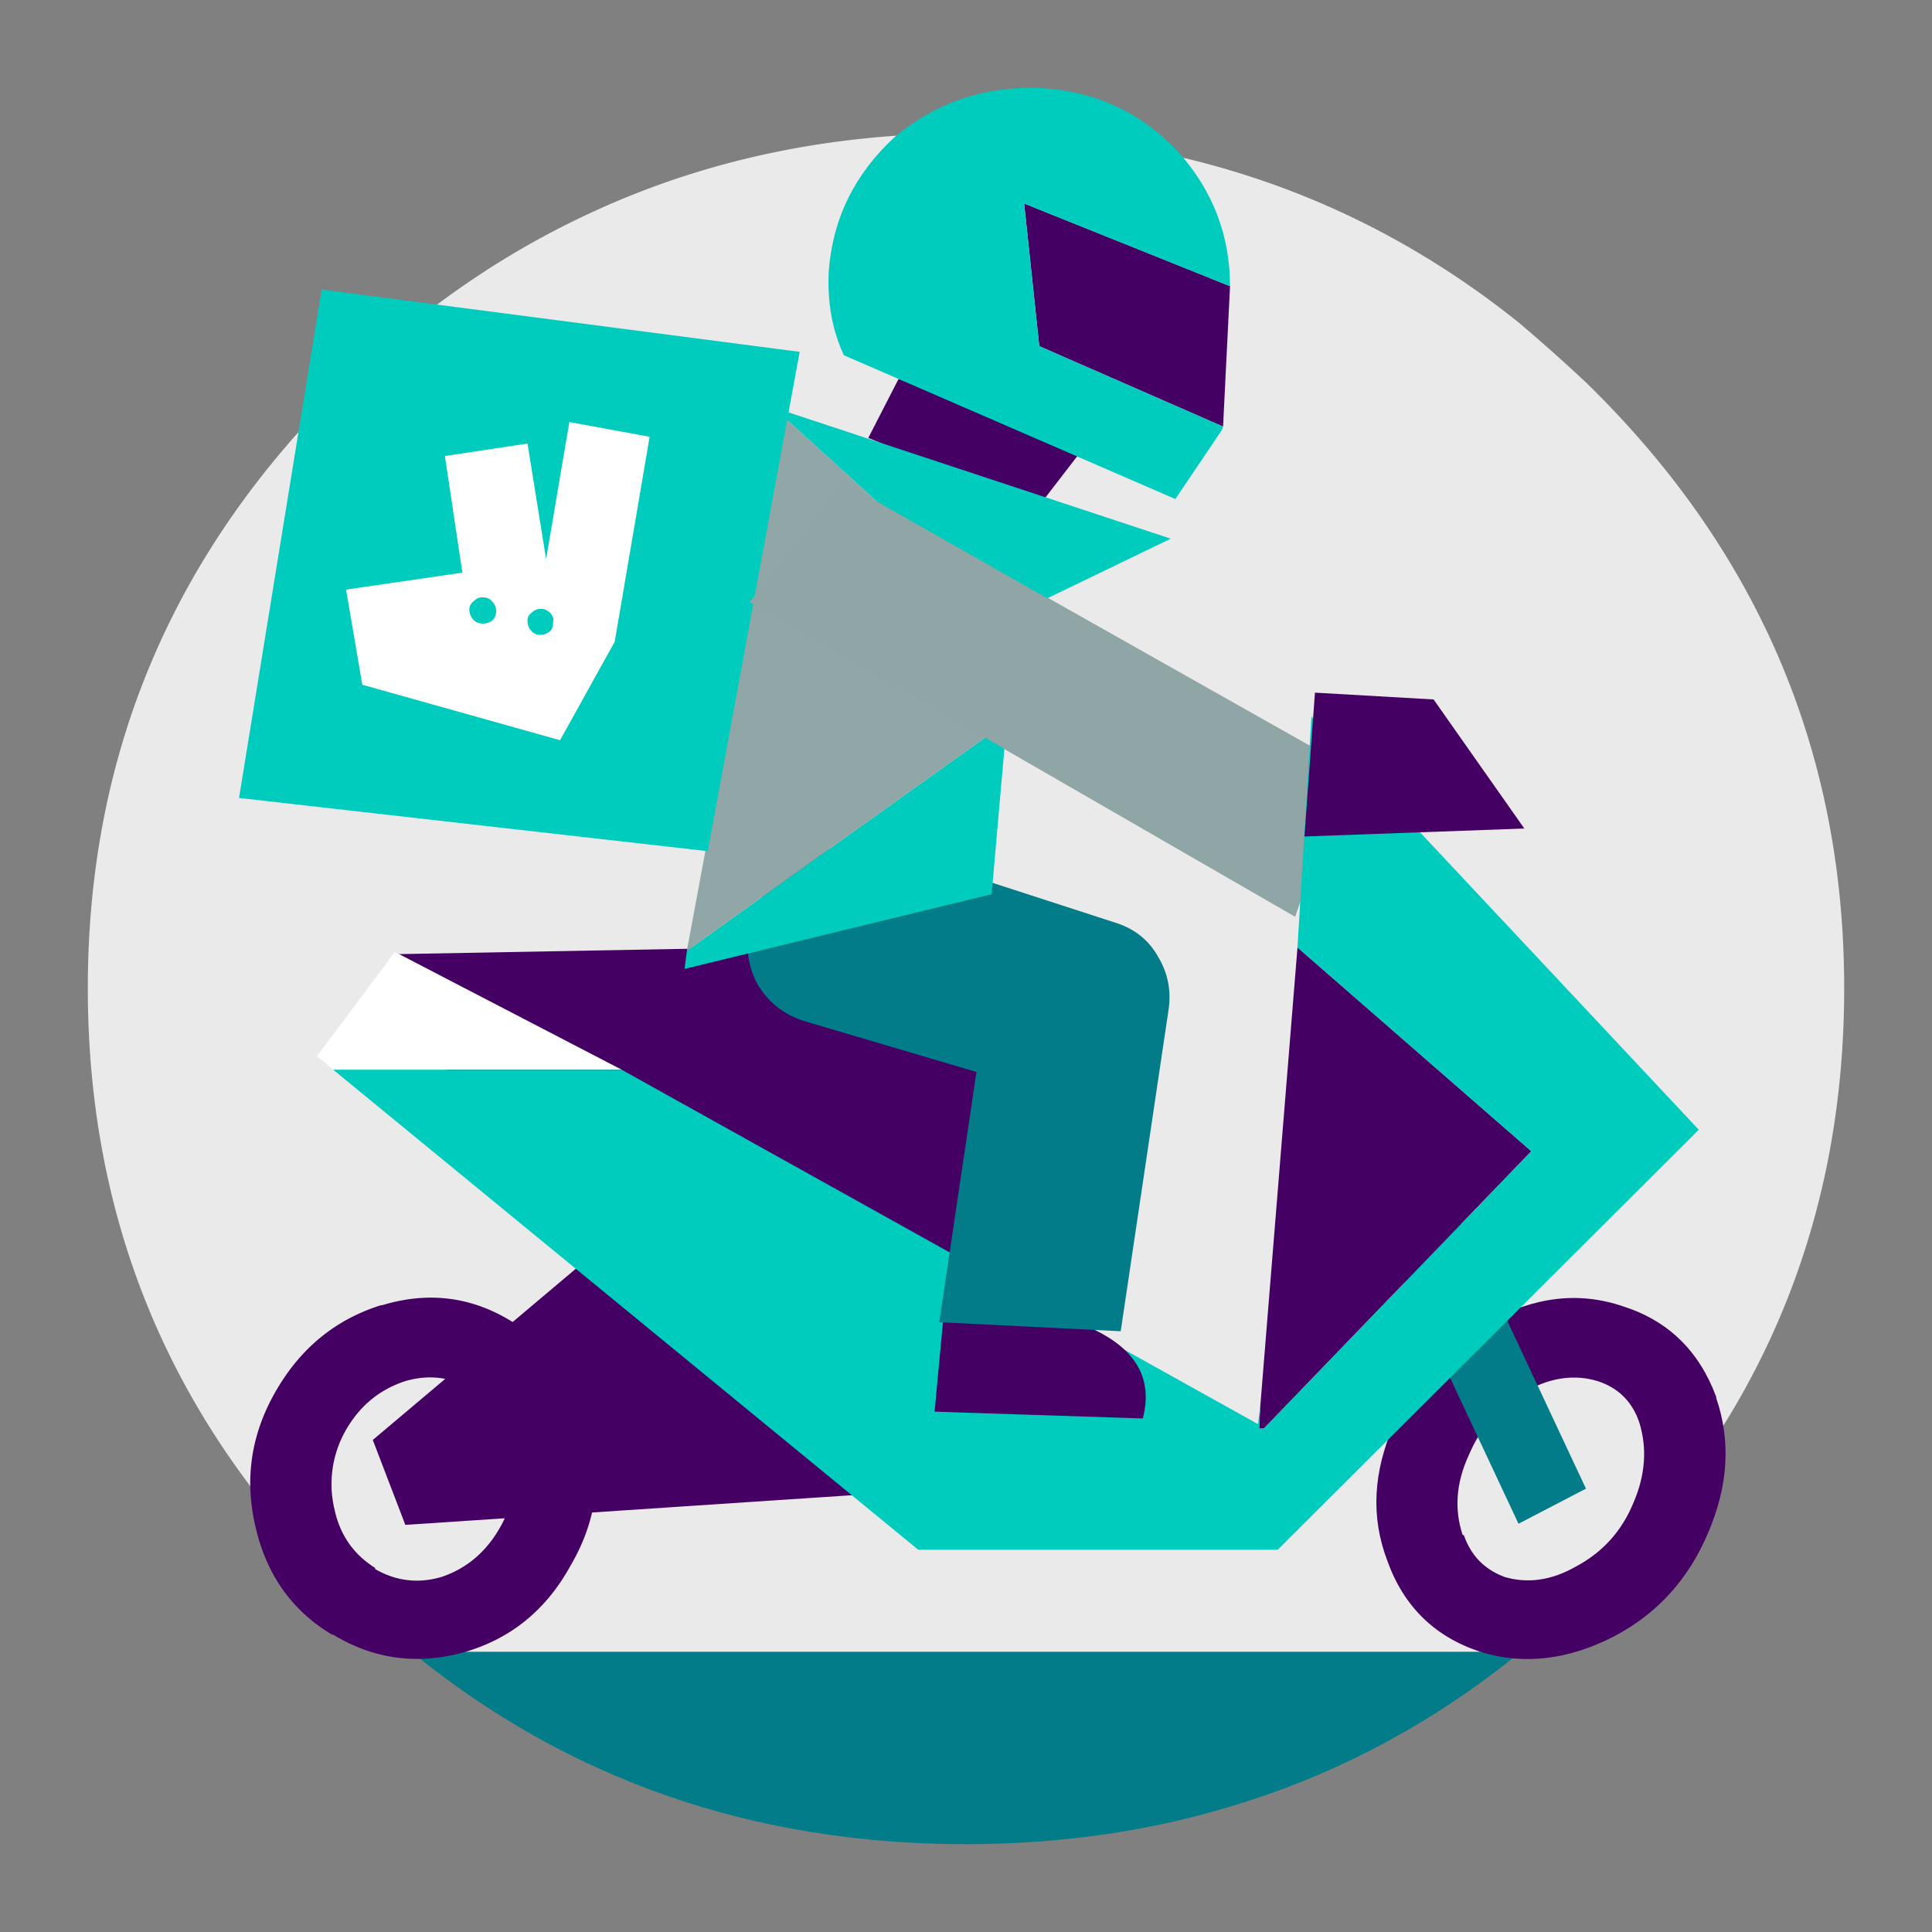 <svg xmlns="http://www.w3.org/2000/svg" width="88" height="88" fill="none" viewBox="0 0 88 88"><rect x="0" y="0" width="88" height="88" fill="#808080" stroke="none"/><path fill="#017C88" fill-rule="evenodd" d="M56.504 82.143c4.627-1.444 8.883-3.747 12.768-6.91H18.73C25.899 81.078 34.322 84 44.001 84c4.415 0 8.582-0.619 12.503-1.857z" clip-rule="evenodd"/><path fill="#EAEAEA" fill-rule="evenodd" d="M44 6.073c-6.146 0-11.797 1.186-16.954 3.558-4.132 1.89-7.912 4.503-11.337 7.84C7.904 25.102 4 34.282 4 45.01 4 55.6 7.762 64.642 15.285 72.138a2.36 2.36 0 0 0 0.424 0.413 43.255 43.255 0 0 0 3.02 2.682h50.543a43.006 43.006 0 0 0 3.02-2.682C80.096 64.987 84 55.807 84 45.01c0-10.728-3.903-19.908-11.709-27.54a78.896 78.896 0 0 0-3.125-2.786C61.996 8.943 53.607 6.073 44 6.073z" clip-rule="evenodd"/><path fill="#450064" fill-rule="evenodd" d="M44 58.78l1.695-15.832-27.761 0.515 0.688 4.539L44 58.78z" clip-rule="evenodd"/><path fill="#90A6A6" fill-rule="evenodd" d="M61.325 34.902l-22.94-12.945-4.239 5.467L58.994 41.76l2.33-6.86z" clip-rule="evenodd"/><path fill="#450064" fill-rule="evenodd" d="M21.484 63.319c0.953 0.584 1.571 1.478 1.854 2.682 0.283 1.238 0.088 2.441-0.583 3.61-0.636 1.1-1.518 1.84-2.649 2.218-1.06 0.31-2.066 0.188-3.02-0.361v-0.052c-0.988-0.619-1.607-1.513-1.854-2.682a4.952 4.952 0 0 1 0.53-3.61c0.636-1.1 1.536-1.839 2.702-2.217 1.06-0.31 2.066-0.19 3.02 0.36v0.052zm1.96-3.043c-1.872-1.204-3.885-1.478-6.04-0.825h-0.053c-2.084 0.653-3.69 1.977-4.821 3.971-1.095 1.926-1.396 3.954-0.9 6.086 0.494 2.2 1.66 3.85 3.496 4.95h0.053c1.872 1.136 3.885 1.393 6.04 0.775 2.084-0.62 3.673-1.926 4.768-3.92 1.13-1.926 1.448-3.954 0.954-6.086v-0.051c-0.494-2.2-1.66-3.834-3.497-4.9z" clip-rule="evenodd"/><path fill="#450064" fill-rule="evenodd" d="M16.98 65.588l1.483 3.868L40.98 67.96 27.682 56.563 16.98 65.588zM72.769 62.907c0.953 0.31 1.589 0.946 1.907 1.908 0.353 1.169 0.265 2.372-0.265 3.61-0.53 1.307-1.414 2.286-2.65 2.94-1.094 0.619-2.171 0.773-3.23 0.464-0.92-0.345-1.537-0.98-1.855-1.908h-0.053c-0.389-1.169-0.3-2.373 0.265-3.61 0.564-1.341 1.447-2.339 2.649-2.992h0.053c1.094-0.585 2.154-0.722 3.178-0.412zm0.794 11.604c1.942-1.032 3.356-2.596 4.239-4.694 0.917-2.132 1.041-4.177 0.37-6.137V63.63c-0.777-2.097-2.19-3.473-4.238-4.126-2.013-0.688-4.061-0.447-6.146 0.722v-0.052c-1.978 1.066-3.408 2.63-4.291 4.693-0.954 2.166-1.06 4.23-0.318 6.19 0.742 2.096 2.154 3.489 4.239 4.177 1.977 0.619 4.026 0.377 6.145-0.722z" clip-rule="evenodd"/><path fill="#017C88" fill-rule="evenodd" d="M64.186 50.632l-3.073 1.599 8.053 17.173 3.073-1.598-8.053-17.174z" clip-rule="evenodd"/><path fill="#fff" fill-rule="evenodd" d="M28.318 48.724l-10.33-5.364-3.55 4.745 0.741 0.619h13.14z" clip-rule="evenodd"/><path fill="#450064" fill-rule="evenodd" d="M69.749 52.437l-10.65-9.283-1.694 20.887-0.053 1.031h0.212l12.185-12.635z" clip-rule="evenodd"/><path fill="#00CCBE" fill-rule="evenodd" d="M59.735 32.633l-0.636 10.52 10.65 9.284-12.186 12.636H57.35l0.053-1.032-0.106 0.825-28.98-16.142h-13.14l26.65 21.867h16.37l19.18-19.134-17.643-18.824z" clip-rule="evenodd"/><path fill="#450064" fill-rule="evenodd" d="M59.417 38.1l10.014-0.362-4.133-5.879-5.404-0.31-0.477 6.55zM47.55 59.141l-4.503 0.052-0.477 5.106 9.483 0.31c0.46-1.754-0.265-3.095-2.172-4.024l-2.331-1.444z" clip-rule="evenodd"/><path fill="#440063" fill-rule="evenodd" d="M47.285 23.092l2.225-2.888-8.583-2.94-1.377 2.682 7.735 3.146z" clip-rule="evenodd"/><path fill="#017C88" fill-rule="evenodd" d="M44.583 40.008a0.42 0.42 0 0 1-0.159-0.052l-4.662-1.238c-1.094-0.275-2.154-0.137-3.179 0.413-1.094 0.55-1.837 1.375-2.225 2.475-0.424 1.032-0.407 2.046 0.053 3.043 0.495 0.963 1.29 1.6 2.384 1.909l7.682 2.269-1.695 11.398 8.265 0.412 2.172-14.595c0.141-0.894-0.018-1.72-0.477-2.476-0.424-0.756-1.077-1.272-1.96-1.547l-6.199-2.011z" clip-rule="evenodd"/><path fill="#00CCBE" fill-rule="evenodd" d="M35.841 18.76l-0.053 0.309 10.438 9.49 0.053-0.62 7.046-3.403-17.484-5.777zM31.18 44.133l13.987-3.404 0.689-7.84-14.57 10.418-0.106 0.826z" clip-rule="evenodd"/><path fill="#91A7A7" fill-rule="evenodd" d="M46.225 28.558l-10.437-9.49-4.503 24.24 14.57-10.417 0.37-4.333z" clip-rule="evenodd"/><path fill="#00CCBE" fill-rule="evenodd" d="M32.239 38.77l4.185-22.744-21.775-2.837-3.761 23.157 21.35 2.424z" clip-rule="evenodd"/><path fill="#90A6A6" fill-rule="evenodd" d="M56.45 32.22L38.384 21.957l-4.239 5.467L56.45 40.266V32.22z" clip-rule="evenodd"/><path fill="#fff" fill-rule="evenodd" d="M21.537 28.197a0.675 0.675 0 0 1-0.16-0.412 0.488 0.488 0 0 1 0.213-0.413 0.514 0.514 0 0 1 0.476-0.155c0.141 0 0.265 0.07 0.371 0.207a0.549 0.549 0 0 1 0.16 0.412 0.55 0.55 0 0 1-0.16 0.413 0.719 0.719 0 0 1-0.424 0.155c-0.212 0-0.37-0.07-0.477-0.207zm2.701-0.31a0.581 0.581 0 0 1 0.424-0.154c0.141 0 0.282 0.07 0.424 0.206 0.106 0.138 0.141 0.276 0.106 0.413 0 0.206-0.053 0.343-0.159 0.413a0.716 0.716 0 0 1-0.424 0.154 0.508 0.508 0 0 1-0.423-0.206c-0.106-0.103-0.16-0.258-0.16-0.464 0-0.137 0.072-0.258 0.212-0.361zm-0.211-7.684l-3.762 0.568 0.795 5.312-5.298 0.773 0.741 4.333 9.007 2.527L28 29.229l1.59-9.335-3.656-0.67-1.06 6.24-0.847-5.26z" clip-rule="evenodd"/><path fill="#440063" fill-rule="evenodd" d="M55.709 19.43l0.318-6.395-9.378-3.765 0.69 6.498 8.37 3.662z" clip-rule="evenodd"/><path fill="#00CCBE" fill-rule="evenodd" d="M47.39 4.01c-2.507-0.104-4.714 0.636-6.622 2.217-1.836 1.685-2.844 3.731-3.02 6.137-0.07 1.41 0.16 2.682 0.69 3.817l15.098 6.55 2.12-3.146 0.053-0.155-8.371-3.662-0.689-6.498 9.377 3.765c0-2.303-0.776-4.332-2.33-6.086C52 5.127 49.898 4.147 47.39 4.01z" clip-rule="evenodd"/></svg>